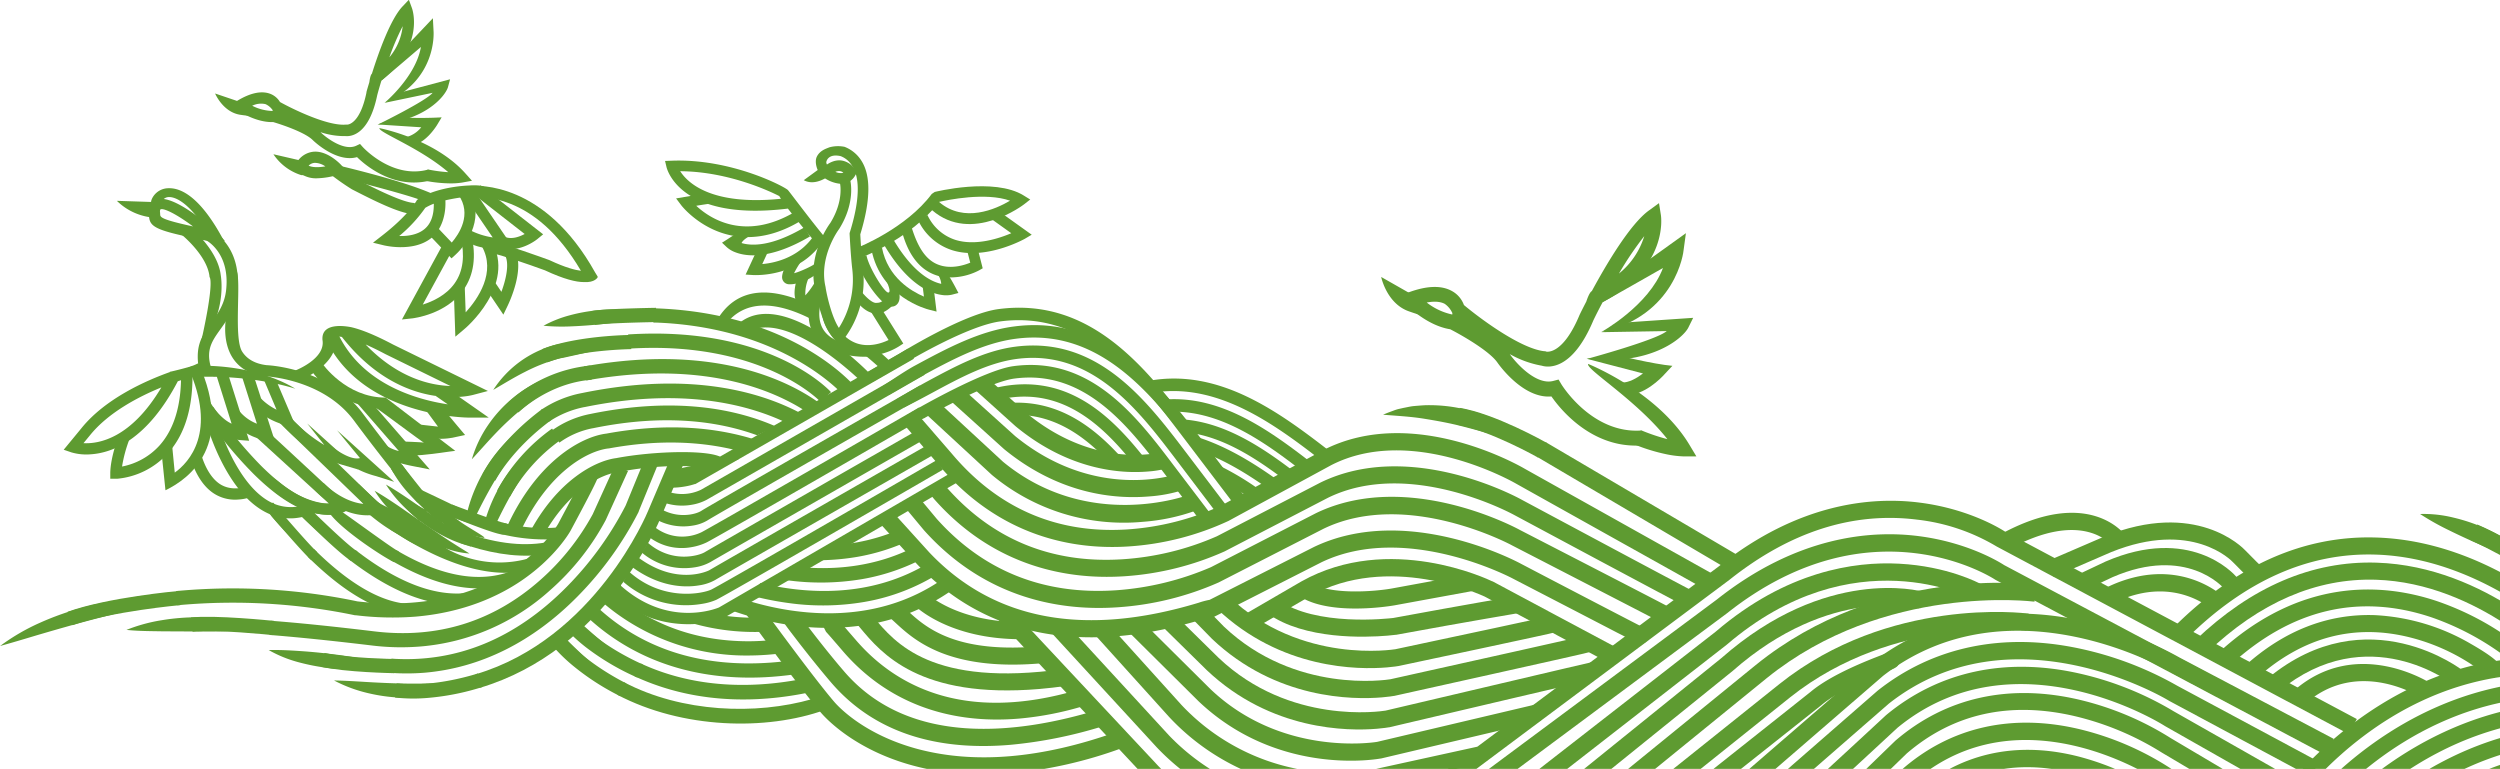 <svg width="995" height="306" fill="none" xmlns="http://www.w3.org/2000/svg"><path d="M334.598 73.162a13.444 13.444 0 01-7.289-2.954l-1.878-1.526L327.225 67c2.627-2.43 5.254-3.476 7.797-3.109a7.893 7.893 0 015.395 3.717l.622 1.06-.607 1.06a6.44 6.44 0 01-4.422 3.306 7.608 7.608 0 01-1.412.128zm-2.105-4.763a4.986 4.986 0 002.628.466c.181-.038.357-.1.522-.183a3.02 3.02 0 00-1.412-.58 3.362 3.362 0 00-1.738.297z" fill="#5E9B31"/><path d="M334.485 136.685l-1.568-1.145c-5.523-3.999-8.094-18.371-8.475-20.321-3.178-13.581 5.127-25.268 6.031-26.484 5.453-8.832 3.885-15.672 3.814-15.97l4.111-1.045c.098.368 2.161 8.847-4.365 19.333l-.113.17c-.085.098-8.193 11.008-5.325 23.091v.141c.777 4.721 2.825 12.38 5.283 16.04a35.741 35.741 0 005.325-23.388c-.664-5.738-1.031-13.638-1.06-13.977v-.367l.113-.354c4.76-15.347 3.221-22.61 1.088-26.03a8.972 8.972 0 00-4.774-4.24c-5.043-1.13-5.65 2.148-5.65 2.162-.255.495.466 1.992 1.228 2.826l.919 1.088-.636 1.272c-.24.467-5.862 4.834-10.523 2.219l5.537-4.042s-1.413-3.024-.353-5.3c1.285-2.6 3.941-3.264 5-3.73a13.034 13.034 0 016.046-.198 13.81 13.81 0 016.653 5.455c3.884 5.964 3.743 15.842-.396 29.366.085 1.64.452 8.48 1.017 13.327a38.551 38.551 0 01-7.741 28.603l-1.186 1.498z" fill="#5E9B31"/><path d="M342.847 102.486l-1.54-3.957c.198 0 19.366-7.66 29.536-21.34l1.172-.791s23.589-5.95 35.426 1.413l2.585 1.597-2.401 1.88c-.212.17-20.835 15.969-36.627 2.388-11.144 12.11-27.388 18.541-28.151 18.81zm30.906-22.103c9.972 8.564 22.6 2.826 28.25-.509-9.76-3.448-24.818-.31-28.25.48v.029z" fill="#5E9B31"/><path d="M383.103 100.479a23.534 23.534 0 01-4.025-.862 22.593 22.593 0 01-13.73-12.111l3.786-1.908a18.508 18.508 0 0011.173 9.892c8.093 2.488 17.43-.636 22.176-2.67l-8.475-6.063 2.486-3.449 14.125 10.105-2.938 1.738c-.565.269-12.642 6.911-24.578 5.328z" fill="#5E9B31"/><path d="M375.857 110.301a16.78 16.78 0 01-4.421-1.187c-5.862-2.459-10.029-8.084-12.388-16.747 0 0 2.303-7.066 3.758-1.936 2.514 8.112 5.65 12.818 10.24 14.754 5.057 2.134 10.552.424 13.109-.636l-1.173-4.565 4.125-1.045 2.006 7.843-1.413.805a24.738 24.738 0 01-13.843 2.714z" fill="#5E9B31"/><path d="M374.968 117.409c-4.888-.636-13.758-4.24-22.996-19.785l3.658-2.162c7.84 13.171 15.029 16.662 18.984 17.51a7.59 7.59 0 00-1.299-3.632v-.862l2.189-1.117c.509.254 1.413.721 4.704 6.868l1.243 2.374-2.585.679c-1.281.28-2.602.323-3.898.127z" fill="#5E9B31"/><path d="M372.75 124.009l-3.009-.763c-.791-.184-19.238-5.017-22.883-23.855l4.167-.806c2.303 11.885 11.753 17.368 16.696 19.46l-.607-4.918 4.238-.523 1.398 11.405z" fill="#5E9B31"/><path d="M354.542 122.002a3.618 3.618 0 01-.988-.283c-3.758-1.597-11.442-12.351-12.854-19.191l4.153-.862c1.031 4.974 7.161 14.782 8.672 14.768 1.512-.014-.805-4.763-.805-4.763l3.178-1.116c1.865 4.013 3.475 9.186.523 11.051a2.829 2.829 0 01-1.879.396z" fill="#5E9B31"/><path d="M349.048 124.828h-.381c-3.009-.197-5.891-2.19-8.476-5.935 0 0 2.727-2.685 2.825-2.615.099.071 3.857 4.777 6.004 4.24a3.43 3.43 0 002.429-.904l3.941 1.809s-3.122 3.476-6.342 3.405z" fill="#5E9B31"/><path d="M345.107 141.631a17.325 17.325 0 01-5.113-.805c-5.65-1.781-11.456-8.917-12.529-14.372-1.116-4.636 3.347-1.018 3.347-1.018 2.529 6.133 6.032 9.892 10.453 11.306 4.873 1.54 9.803-.17 12.388-1.414l-7.063-11.305 3.856-1.781 9.069 14.486-1.752 1.144a25.324 25.324 0 01-12.656 3.759zm-19.676-44.078c-1.653-1.95-7.967-9.425-12.12-14.895 0 0 2.218-1.017.692.311-43.067 5.441-48.52-15.545-48.731-16.463l-.58-2.445 2.571-.1c24.013-.932 45.314 10.515 46.345 11.702 1.031 1.187 9.76 12.945 15.057 19.191l-3.234 2.7zm-54.735-29.45c2.952 4.663 12.373 13.82 40.129 11.008a16.097 16.097 0 01-.678-1.074c-3.178-1.625-19.874-9.709-39.183-9.892l-.268-.043z" fill="#5E9B31"/><path d="M297.18 94.36c-16.3-.198-25.835-12.394-25.962-12.564l-2.133-2.826 10.085-1.724 5.001 3.561s-5.834.862-7.063 1.102c5.438 5.06 19.253 14.288 39.353 2.374l2.161 3.66c-7.981 4.806-15.185 6.487-21.442 6.417zm17.388 18.781h-.438a2.828 2.828 0 01-2.825-2.388c-.339-2.431 2.204-6.487 3.757-8.691l3.475 2.444a31.378 31.378 0 00-2.5 4.24c2.486-.608 8.094-3.236 8.701-4.098.608-.862 2.472 1.201 2.472 1.201-1.356 4.211-9.026 7.335-12.642 7.292z" fill="#5E9B31"/><path d="M320.204 122.412a3.432 3.432 0 01-1.347-.318 3.432 3.432 0 01-1.11-.827c-3.108-3.392-.537-10.458 0-11.843l3.941 1.569-1.964-.777 1.964.777a15.175 15.175 0 00-1.159 6.557 30.121 30.121 0 003.743-5.101l2.826 1.582c-1.074 2.827-3.306 7.745-6.23 8.324-.219.04-.441.059-.664.057z" fill="#5E9B31"/><path d="M343.963 141.985c-4.238 0-13.984-.905-19.055-7.391-3.489-4.48-4.026-10.599-1.568-18.202l4.04 1.3c-1.992 6.175-1.695 10.98.876 14.287 5.071 6.473 17.289 5.724 17.416 5.724l.283 4.239c-.128 0-.862.057-1.992.043zm-17.12-47.357l-2.119-2.12c-5.89 9.893-16.131 12.126-21.343 12.592l2.076-4.494-3.856-1.78-4.845 10.457 3.094.198c.791 0 18.702 1.018 28.18-14.245a2.09 2.09 0 01-1.187-.608z" fill="#5E9B31"/><path d="M292.703 100.422c4.604 1.781 14.125 2.827 29.663-6.317l-2.162-3.66c-13.193 7.83-21.187 7.448-25.058 6.289.523-1.286 2.825-2.558 2.825-2.558l.452-.75-1.412-2.02c-.579 0-1.639-.085-7.416 3.773l-2.232 1.413 1.95 1.838a10.794 10.794 0 003.39 1.992zM125.926 70.971a10.69 10.69 0 01-5.537-1.413 5.399 5.399 0 01-2.599-3.279l-.169-.904.522-.763a8.787 8.787 0 016.752-4.24c5.565-.381 10.509 4.862 11.06 5.47l2.387 2.628-3.418.989a32.32 32.32 0 01-8.998 1.512zm-3.093-5.045c.974.509 2.994.904 6.653.297a7.613 7.613 0 00-4.238-1.413 3.784 3.784 0 00-2.415 1.116z" fill="#5E9B31"/><path d="M169.531 80.44c-5.989-2.912-40.638-11.39-40.963-11.462 0 0 2.104-3.956 2.02-4.041-.085-.085 33.575 7.518 44.452 13.665a7.07 7.07 0 01-5.509 1.838z" fill="#5E9B31"/><path d="M159.106 98.373a31.51 31.51 0 01-6.186-.692l-4.464-1.088 3.63-2.827c10.199-7.9 13.589-13.694 13.631-13.75l.254-.453.452-.296c8.08-5.342 22.12-5.936 25.426-5.257 3.305.678-.975 3.942-.975 3.942a71.924 71.924 0 00-15.411 2.22s1.229-7.703 1.752-1.188c.523 6.515-1.61 12.493-5.424 15.644-3.814 3.152-8.8 3.787-12.685 3.745zm-.226-4.437c3.179.084 7.204-.396 10.043-2.742 2.543-2.091 3.8-5.497 3.73-10.118a20.995 20.995 0 00-3.391 1.639 56.235 56.235 0 01-10.382 11.22z" fill="#5E9B31"/><path d="M179.687 102.825l-8.871-9.3 3.207-3.066 5.777 6.077c2.825-3.293 8.235-11.207 2.571-19.149l3.602-2.572c7.641 10.698.282 22.06-4.69 26.568l-1.596 1.442z" fill="#5E9B31"/><path d="M197.866 99.01c-4.421 0-12.331-.849-13.758-5.739l2.896-1.695A29.517 29.517 0 00196.1 94.5c-3.912-5.724-10.65-15.545-11.088-16.35l3.828-2.22c.508.834 8.235 12.154 13.292 19.56l2.231 3.25-3.926.212c-.509.028-1.427.07-2.571.056z" fill="#5E9B31"/><path d="M203.135 99.15a10.989 10.989 0 01-3.786-.706l1.568-4.14c2.825 1.06 5.834-.072 7.896-1.174l-20.326-15.842 2.726-3.49 24.959 19.46-2.133 1.752c-.197.212-5.198 4.211-10.904 4.14z" fill="#5E9B31"/><path d="M232.303 112.265c-2.938 0-7.726-1.074-15.425-4.678-6.723-2.459-18.207-6.416-20.721-6.67l.466-4.41c3.898.41 20.043 6.289 21.866 6.954l.183.07c6.413 3.01 10.312 3.971 12.543 4.24-18.518-31.416-39.847-29.79-49.438-29.677-7.783 1.328 1.723-3.802 5.156-4.07 3.432-.269 29.79-1.71 49.932 34.425l1.003 1.625v.283s-1.031 2.219-5.565 1.908zm-72.321 14.881l16.089-29.55 3.898 2.12-11.724 21.509c3.87-1.202 9.309-3.661 12.713-8.48 3.404-4.819 4.139-11.023 2.359-18.569l4.237-1.018c2.091 8.847 1.06 16.295-3.065 22.159-6.879 9.78-19.775 11.306-20.368 11.391l-4.139.438z" fill="#5E9B31"/><path d="M181.227 134l-.608-18.188 4.322-2.473.396 10.981c4.817-5.3 12.303-15.984 6.385-26.385l3.856-2.19c10.113 17.778-10.665 35.217-10.877 35.33L181.227 134z" fill="#5E9B31"/><path d="M200.338 125.224l-6.795-10.062 3.673-2.487 2.345 3.476c1.638-4.437 3.291-10.853 1.525-14.372l3.955-1.978c3.772 7.504-2.316 20.505-3.037 21.961l-1.666 3.462zm-80.401-55.511a20.765 20.765 0 01-11.116-8.323l12.246 2.826 1.483 5.116c12.642.226-2.147.381-2.613.381zm45.088 15.546c-5.65 0-16.809-5.738-24.931-9.893a97.845 97.845 0 01-10.283-7.363s4.463-.58 12.303 3.42c6.836 3.477 18.292 9.313 22.967 9.37l-.056 4.466zm-.622-12.62c-11.017-.127-19.422-7.278-22.303-10.105-8.151 2.332-17.177-6.345-17.572-6.727-2.938-3.024-12.091-6.133-15.806-7.221-7.063.24-14.04-4.593-14.323-4.805l-2.825-1.964 2.98-1.78c5-2.997 9.252-3.93 12.642-2.827a7.74 7.74 0 014.238 3.391c5.367 2.982 18.956 9.554 26.075 9.002h.593c.254 0 5.113 0 7.741-12.718v-.127c0-.255.48-1.767 1.158-4.056 0 0 .325-2.827 1.017-3.364 2.67-8.48 7.402-21.791 12.261-26.85L162.736-.1l1.229 3.364c.226.635 5.1 14.88-12.133 28.744-.721 2.332-1.3 4.367-1.695 5.865-3.32 16.125-10.679 16.45-12.572 16.294a30.138 30.138 0 01-10.014-1.569c.044.03.082.069.113.114 2.274 2.204 9.336 7.532 14.125 5.285l1.497-.707 1.102 1.244c.113.113 11.696 12.832 26.018 8.96l1.159 4.24a25.942 25.942 0 01-7.162.904zm-64.029-30.554a18.735 18.735 0 008.15 2.078s0-.48-.127-.48a6.744 6.744 0 00-2.726-2.234 8.005 8.005 0 00-5.297.636zm59.891-31.655a99.868 99.868 0 00-5.297 12.38 23.015 23.015 0 005.297-12.38z" fill="#5E9B31"/><path d="M153.004 40.969s12.501-10.387 14.521-22.272c0 0-15.891 13.595-15.891 13.51 0-.085 3.701-7.066 3.701-7.066l16.95-17.891.268 5.144c.015.24 1.512 19.573-19.549 28.575zm10.792 16.859a2.658 2.658 0 01-1.907-3.307 11.398 11.398 0 005.763-3.858l-17.374-1.13s8.588-2.827 8.659-2.827c5.608.312 11.229.312 16.837 0l-1.935 3.222c-.523.792-4.732 7.377-10.043 7.9z" fill="#5E9B31"/><path d="M178.726 72.978a54.373 54.373 0 01-14.125-2.162l5.777-3.364a58.02 58.02 0 008.037 1.074c-11.427-9.807-27.756-15.8-27.417-17.538.904.184 22.106 4.438 34.226 18.019l2.627 2.94-3.884.706a28.83 28.83 0 01-5.241.325zm-83.07-27.289c-6.964-1.046-10.043-8.48-10.043-8.48l9.591 3.251v.933a1.71 1.71 0 001.54-.297l2.542 3.632c-1.045.707 3.334 1.978-3.63.96zm54.848 3.83s19.323-9.455 21.668-12.578l-18.913 3.957 5.65-3.97 20.227-5.371-.862 3.194c-1.158 3.632-9.153 13.355-27.77 14.768zm493.704 127.146c-14.422-2.954-23.66-14.457-26.739-18.881-11.3.99-20.933-12.719-21.357-13.284-3.094-4.706-14.323-11.093-18.928-13.454-9.407-1.483-17.247-9.581-17.586-9.892l-3.136-3.264 4.238-1.555c7.317-2.685 13.122-2.826 17.289-.438a10.389 10.389 0 014.662 5.511c6.285 5.258 22.459 17.326 31.951 18.372h.395l.382.156c.339.07 6.709 1.286 13.348-14.74l.085-.156c.141-.311 1.073-2.204 2.542-5.031 0 0 1.13-3.632 2.19-4.154 5.65-10.444 15.198-26.724 22.854-32.18l3.885-2.825.748 4.72c.142.904 2.952 20.83-23.151 34.665a181.402 181.402 0 00-3.715 7.264c-8.475 20.209-18.151 18.782-20.552 18.047a40.17 40.17 0 01-12.713-4.607l.127.184c2.43 3.462 10.34 12.252 17.134 10.5l2.147-.566 1.13 1.908c.127.198 12.12 19.785 31.881 18.372l.438 5.907a34.457 34.457 0 01-9.549-.579zm-76.375-56.26a25.042 25.042 0 0010.17 4.777s.071-.636 0-.65a8.956 8.956 0 00-3.008-3.604c-1.314-.693-3.503-1.215-7.162-.523zm86.588-26.427a130.178 130.178 0 00-10.086 14.909 30.874 30.874 0 0010.086-14.909z" fill="#5E9B31"/><path d="M637.188 132.219s19.027-10.471 24.677-25.564c0 0-24.282 13.835-24.267 13.722.014-.113 6.638-8.366 6.638-8.366l26.754-19.206-.933 6.826c.029.34-2.952 26.102-32.869 32.588zm9.916 24.844c-3.221-1.413-1.667-4.804-1.667-4.804 2.825.07 5.989-1.724 8.475-3.618l-22.459-5.865s11.978-1.413 12.063-1.413c.085 0 14.422 3.561 22.092 4.239l-3.39 3.632c-.819.919-8.023 8.494-15.114 7.829z" fill="#5E9B31"/><path d="M662.882 180.721a72.69 72.69 0 01-18.01-6.43l8.475-2.968a79.741 79.741 0 0010.283 3.462c-12.529-15.771-32.488-27.755-31.556-29.946 1.131.467 27.884 11.405 40.37 32.278l2.712 4.522h-5.283a39.112 39.112 0 01-6.991-.918zm-102.14-56.811c-8.87-3.109-11.032-13.68-11.032-13.68l11.767 6.699-.255 1.229a2.288 2.288 0 002.105 0l2.43 5.413c-1.611.678 3.856 3.462-5.015.339zm71.008 18.894s27.741-7.532 31.598-11.037l-25.807.438 8.475-3.801 27.869-1.908-1.977 3.985c-2.374 4.438-15.355 15.164-40.158 12.323zM90.048 114.936c1.257-13.228-6.385-18.372-7.91-19.248l-3.842-.58c.212-.211.41-.437.593-.65 1.413-1.116 2.91-2.077 4.393-3.123h.24l.311.142c.494.254 12.345 6.175 10.65 23.841-.692 7.278-3.898 11.757-6.737 15.7-3.856 5.385-6.653 9.285-2.402 18.909a10.635 10.635 0 00-5.847-1.258c-2.26-10.712.621-14.669 4.618-20.251 2.6-3.689 5.425-7.476 5.933-13.482z" fill="#5E9B31"/><path d="M82.632 134.042s-3.277 6.883-3.573 6.275c6.737-28.815 4.35-29.974 4.322-30.073v-.226c-.932-8.296-10.778-16.35-10.876-16.436l2.825-3.476c.466.367 11.3 9.214 12.515 19.304.197 1.286 1.991 12.013-5.213 24.632zm7.995-10.627l-1.059-.381s1.144-3.194 1.285-2.954c.142.24 1.244-16.379 3.263-12.408 2.02 3.971-1.228 26.851 2.275 32.278 1.949 3.038 5.226 4.847 9.718 5.384 1.836.085 24.097 1.484 37.502 18.202.254.325.523.664.777 1.018 12.19 16.209 22.84 29.677 25.425 32.743.368.283 2.246 1.894 3.899 3.322a18.325 18.325 0 00-3.503 2.6 19.182 19.182 0 01-1.582-1.244c-3.192-2.826-17.261-20.421-27.855-34.736a22.353 22.353 0 00-.706-.905c-12.416-15.545-34.056-16.534-34.282-16.548h-.156c-6.328-.707-10.89-3.491-13.56-8.239-4.18-7.547-1.836-17.241-1.44-18.132zm59.524 82.673c.127.099.749.636 1.723 1.413a17.637 17.637 0 015.128-1.682c-2.119-1.597-3.532-2.826-3.842-3.067l-1.3-1.328a2.567 2.567 0 01-1.596-.113 8.676 8.676 0 01-2.74-1.625 2.48 2.48 0 01-.311-.353c-.325-.142-.65-.297-.989-.41-.339-.113-.141 0 0 0h-1.045c-.65 0-1.3.07-1.935 0l6.78 7.066.127.099z" fill="#5E9B31"/><path d="M76.488 145.631c-.31.254-8.009 2.219-8.715 2.303a.687.687 0 01-.17 0 .767.767 0 010 .156c-9.464 3.377-25.665 10.514-35.186 22.328l-7.062 8.579 3.05 1.045a21.18 21.18 0 007.798.763c8.475-.579 22.346-5.652 34.564-29.055 2.698-.933 4.59-1.413 5.198-1.639 24.606-1.258 41.571 4.607 41.571 4.607-.706-.424-15.383-10.105-41.048-9.087zm-43.266 30.751l2.585-3.137c7.346-9.115 19.408-15.376 28.42-19.064-12.133 20.42-25.001 22.526-31.005 22.201z" fill="#5E9B31"/><path d="M75.98 147.129c-.664.311-1.413.508-2.034.777l-.466.198-.156.07-.579.142c-.228.05-.464.05-.692 0 .212 12.719-2.67 22.413-8.616 29.041a27.09 27.09 0 01-14.86 8.324 54.688 54.688 0 012.98-10.981l-4.153-1.653c-.127.339-3.376 8.479-3.517 15.149v2.346h2.769a30.98 30.98 0 0020.114-10.076c7.063-7.744 10.283-19.036 9.803-33.578-.19.097-.39.177-.593.241z" fill="#5E9B31"/><path d="M65.852 195.121l-1.737-16.803 4.449-.424.989 10.218c5.65-4.084 16.95-16.054 5.395-41.746l.89-.396c.18-.053.35-.129.509-.226l2.67-1.201c14.421 32.221-3.334 45.872-13.151 50.578h-.014z" fill="#5E9B31"/><path d="M98.297 193.609s-6.187 2.374-11.187-1.244c-5.269-3.815-7.204-12.153-7.218-12.238l-1.003.226c-.48 1.413-1.03 3.137-2.627 3.293 1.116 3.293 3.588 8.988 8.235 12.337a15.53 15.53 0 0010.41 2.827 17.69 17.69 0 005.029-1.032l-1.639-4.169z" fill="#5E9B31"/><path d="M117.041 206.257a21.18 21.18 0 01-10.848-2.162c-16.399-7.985-23.871-34.878-24.182-36.023l4.308-1.173c.07.269 7.246 26.102 21.824 33.182a17.514 17.514 0 0015.227 0l1.737 4.113a25.022 25.022 0 01-8.066 2.063zm-35.454-46.508l1.37-.919-1.37.919z" fill="#5E9B31"/><path d="M90.119 146.747l-4.238 1.837 6.3 20.054c-5.65-2.671-9.125-9.596-9.224-9.794l-1.412.919c.212 1.342.099 2.657.184 4.056a3.08 3.08 0 01-.353 1.681c2.726 3.858 7.641 9.172 14.322 9.667l3.461.254-9.04-28.674z" fill="#5E9B31"/><path d="M100.953 149.446l-4.732.17 6.031 19.022a17.056 17.056 0 01-8.475-7.137l-1.003.707c.095.939.095 1.886 0 2.826.175.238.304.506.382.791.17.603.298 1.217.381 1.837.025.406-.023.813-.141 1.202a23.25 23.25 0 0012.261 6.331l3.856.706-8.56-26.455z" fill="#5E9B31"/><path d="M118.016 170.376l-4.449-1.187a28.722 28.722 0 01-13.024-7.504l3.306-2.996-1.597 1.47 1.653-1.513a23.01 23.01 0 006.159 4.41s-5.1-12.027-5.1-12.112c0-.084 4.874.269 4.874.269l8.178 19.163z" fill="#5E9B31"/><path d="M142.58 186.868l-6.766-1.993c-13.363-3.914-23.222-15.545-23.632-15.997l3.405-2.826a57.474 57.474 0 0013.503 11.065l-6.822-8.578 20.312 18.329z" fill="#5E9B31"/><path d="M156.889 191.772l-7.204-2.275a36.43 36.43 0 01-20.623-14.133s9.252 8.31 14.21 6.953l-9.125-11.065 22.742 20.52zm-.424-54.635c-7.67-4.056-13.023-6.091-16.837-6.953-.283 0-11.583-2.572-11.3 4.819v.198c1.412 7.49-10.453 12.126-10.947 12.323l1.582 3.943c5.65-2.162 15.947-8.479 14.563-17.283a4.936 4.936 0 012.556-.071c19.211 24.477 40.766 24.632 48.845 23.657a26.854 26.854 0 003.235-.565l6.031-1.597-37.728-18.471zm-10.862 0c2.175.961 4.746 2.191 7.726 3.774l25.934 12.718c-7.995-.254-20.891-3.179-33.66-16.435v-.057z" fill="#5E9B31"/><path d="M177.116 154.025l-3.658 3.59 4.746 3.307c-12.713-1.922-35.087-8.31-44.255-29.395l-1.059.919c-.424.367-.833.749-1.243 1.144a2.1 2.1 0 01-.579.763c-.297.255-.608.509-.89.778l-.311.296c14.945 30.639 56.346 30.78 56.783 30.78h7.868l-17.402-12.182z" fill="#5E9B31"/><path d="M152.072 162.745c-19.888-1.527-28.392-15.546-28.745-16.167l4.902-1.951c.07.128 9.52 13.666 25.241 13.609 1.272 1.71-1.398 4.509-1.398 4.509z" fill="#5E9B31"/><path d="M145.786 157.841l-3.361 2.939 16.328 18.739a16.204 16.204 0 01-4.915-2.077l-1.653 1.696c.636 1.144 1.229 2.317 1.865 3.462a62.734 62.734 0 0010.608 2.982l6.398 1.258-25.27-28.999z" fill="#5E9B31"/><path d="M175.167 180.254c-2.642.354-11.908 1.654-13.49.608l-2.825-5.187s9.888.297 9.888.523c0 .227-19.606-14.443-19.776-14.372-.169.071 4.521-3.589 4.521-3.589l27.713 21.198s-4.605.579-6.031.819z" fill="#5E9B31"/><path d="M179.545 174.291a23.262 23.262 0 01-12.896-1.414l.608-3.872 7.062.792-5.283-7.194s7.331-.551 7.063-.48c-.268.07 9.012 11.009 9.012 11.009l-5.114 1.102-.452.057zm-47.206 30.595c-4.661.311-12.797-.932-23.575-9.581 0 0-5.565-9.893 2.514-3.236 8.08 6.656 15.807 8.352 19.677 8.38l-34.734-31.727s10.566 3.279 10.65 3.265c.085-.014 32.856 30.426 32.856 30.426l-2.91 1.413a12.443 12.443 0 01-4.478 1.06zM84.483 90.417a10.4 10.4 0 00.833-.707 145.836 145.836 0 013.08 5.653l-3.73 1.894a123.202 123.202 0 00-2.74-5.102 45.437 45.437 0 002.557-1.738z" fill="#5E9B31"/><path d="M137.862 200.689a3.282 3.282 0 01-2.274-1.413c-4.082 1.795-8.744 1.484-14.125-.905-5.382-2.388-11.187-6.684-17.445-12.888a161.93 161.93 0 01-19.182-23.544l-3.771 2.36a162.505 162.505 0 0019.775 24.251c6.667 6.614 12.995 11.305 18.815 13.835a24.634 24.634 0 0011.978 2.388 18.199 18.199 0 008.39-2.826l-.876-1.413c-.407.162-.85.215-1.285.155z" fill="#5E9B31"/><path d="M147.919 205.028c-12.246.989-21.936-9.257-22.374-9.723l3.277-3.039c.071.085 7.062 7.434 15.848 8.282-11.837-11.433-33.377-32.264-34.253-33.055a2.216 2.216 0 002.458.311l-.989-1.993-.961-2.021a2.245 2.245 0 012.585.481l.339.325 1.229 1.173c1.045.989 2.528 2.431 4.322 4.155l13.066 12.62 18.984 18.371 3.052 2.954-4.238.834a18.52 18.52 0 01-2.345.325zm19.126 2.317a59.025 59.025 0 01-9.634-10.316 86.62 86.62 0 0110.721 5.243c.749.252 1.476.564 2.175.933a17.792 17.792 0 00-3.262 4.14z" fill="#5E9B31"/><path d="M161.366 213.86c-6.314-2.317-12.924-7.829-15.537-10.104 0 0 1.342-7.066 3.771-4.522 1.61 1.71 11.173 5.652 17.445 8.012a17.919 17.919 0 00-1.568 3.859 18.525 18.525 0 00-4.111 2.755zM89.54 95.985a18.367 18.367 0 00-4.647-4.155l-.283-.155h-.565l.593-.693c-4.93-4.24-16.95-13.92-22.6-11.461a4.888 4.888 0 00-2.754 4.819v.353a5.44 5.44 0 010 .919c.212 4.79 2.147 6.12 23.66 10.274.197.127.508.353.875.636 2.006-.368 3.899-.41 5.72-.537zM76.827 90.12c-12.98-2.826-13.023-3.717-13.08-4.805a10.962 10.962 0 00-.084-1.13 1.71 1.71 0 01.183-.834c1.215-.72 6.653 2.007 12.981 6.77z" fill="#5E9B31"/><path d="M62.42 86.672a23.527 23.527 0 01-15.906-6.741l15.905.523v6.218z" fill="#5E9B31"/><path d="M84.836 96.338c-9.139-16.775-15.735-17.962-17.572-17.905a3.106 3.106 0 00-2.825 1.752c-.268.594-.197 1.13 0 1.3l-2.825 2.587a4.155 4.155 0 01-1.073-5.102 7.305 7.305 0 016.582-4.056c4.887-.141 12.713 3.363 22.021 20.986l-.452.184c-1.285.084-2.585.113-3.856.254zm73.917 88.241a3.867 3.867 0 01-.409-.226 13.412 13.412 0 01-2.204 2.826c4.238 6.02 9.987 12.903 10.086 12.903.098 0 .536-3.307 1.13-4.834-1.258-1.695-3.8-5.243-7.176-10.076l-1.427-.593zm-14.619 14.047c.522.862.974 1.766 1.582 2.586.197.325.367.65.536.989l1.13-.141 4.238-.608-2.896-3.137-5.96-5.653s-.212 2.459-1.243 2.982a10.172 10.172 0 012.613 2.982zm9.478-5.766c3.404 1.95 6.554 4.056 9.689 6.176l9.238 6.402c3.08 2.119 6.131 4.239 9.238 6.302 3.108 2.064 6.272 4.028 9.605 6.105a35.097 35.097 0 01-11.3-2.826 59.763 59.763 0 01-10.17-5.653 68.953 68.953 0 01-8.899-7.433 49.219 49.219 0 01-7.401-9.073z" fill="#5E9B31"/><path d="M149.092 195.333c3.404 1.95 6.554 4.056 9.689 6.162l9.252 6.416c3.066 2.105 6.117 4.239 9.224 6.303 3.108 2.063 6.272 4.013 9.605 6.09a34.394 34.394 0 01-11.3-2.826 58.794 58.794 0 01-10.17-5.653 68.834 68.834 0 01-8.899-7.419 49.219 49.219 0 01-7.401-9.073zm15.537 16.775c-2.825-2.403-5.65-4.862-8.475-7.306l-8.475-7.406c-1.299-1.102-2.585-2.204-3.913-3.292-.61.521-1.267.985-1.963 1.385l.523.763a10.17 10.17 0 011.85 2.416l.339.594.579.735a68.071 68.071 0 008.009 8.38 58.865 58.865 0 009.464 6.826 34.628 34.628 0 0010.961 4.098c-3.122-2.487-6.031-4.791-8.899-7.193zm18.504-4.494c-2.994-2.233-5.918-4.522-8.87-6.798l-8.885-6.896c-3.023-2.261-6.046-4.551-9.337-6.67a48.93 48.93 0 006.837 9.397 68.97 68.97 0 008.475 7.886 58.811 58.811 0 009.887 6.246c3.532 1.668 10.806 3.505 11.512 3.265.707-.24-6.61-4.211-9.619-6.43z" fill="#5E9B31"/><path d="M160.053 185.215l-1.413-.636a3.867 3.867 0 01-.409-.226 8.9 8.9 0 01-2.628 2.289s11.738 16.789 20.326 21.537l2.275-4.112c-8.024-4.438-15.213-14.231-18.151-18.852zm832.821 77.91c-45.37 7.32-76.827 40.601-89.497 58.859a3.967 3.967 0 015.551.34c.438.424.904.876 1.413 1.413 12.232-16.775 40.793-47.187 83.579-54.098l75.17-10.839-.93-6.472-75.286 10.797z" fill="#5E9B31"/><path d="M1000.84 272.282c-44.606 6.939-75.428 37.28-88.126 54.31a18.705 18.705 0 013.658 5.977c10.072-14.132 39.664-46.989 85.368-54.111l74.09-10.331-.85-6.204-74.14 10.359z" fill="#5E9B31"/><path d="M1007.07 280.874c-50.497 7.815-83.579 45.011-93.226 60.175.042.592.042 1.187 0 1.78a4.233 4.233 0 01-2.641 3.307 3.046 3.046 0 00-.128.396 3.338 3.338 0 001.286 3.688l3.842-5.172a2.826 2.826 0 011.243 2.939c1.328-4.239 33.604-52.062 90.504-60.866l75.18-10.43-.86-6.246-75.2 10.429z" fill="#5E9B31"/><path d="M918.392 359.18a3.364 3.364 0 01-1.327-3.717c1.836-7.603 36.541-56.853 95.165-65.572l74.97-9.893.92 6.317-74.86 9.893c-56.687 8.479-88.483 56.528-89.768 60.767a2.946 2.946 0 00-1.272-2.982l-3.828 5.187z" fill="#5E9B31"/><path d="M924.339 367.631a3.392 3.392 0 01-1.299-3.688c1.808-7.519 36.033-56.232 93.76-64.909l73.85-9.892.89 6.246-73.79 9.892c-55.824 8.395-87.168 56.006-88.439 60.161a2.923 2.923 0 00-1.243-2.954l-3.729 5.144z" fill="#5E9B31"/><path d="M929.212 375.375a3.35 3.35 0 01-1.285-3.646c1.779-7.419 35.623-55.482 92.773-64.004l73.14-9.723.89 6.176-73.03 9.709c-55.24 8.239-86.245 55.228-87.488 59.354a2.823 2.823 0 00-1.243-2.911l-3.757 5.045zM365.744 162.292s25.863-14.852 37.375-16.534c30.906-4.339 49.325 20.081 64.086 39.57l15.934 20.957a86.657 86.657 0 00-3.843 3.053l-15.989-21.043c-13.998-18.371-31.429-41.364-59.538-37.633-10.777 1.413-35.934 15.771-35.934 15.771s-3.15 1.102-6.088 2.332l-2.557-2.403 6.554-4.07z" fill="#5E9B31"/><path d="M368.838 151.919c11.187-6.034 22.755-12.28 35.115-13.92 32.827-4.352 52.334 21.34 68.013 41.973l16.95 22.314a75.24 75.24 0 00-4.082 2.728l-16.739-22.075c-14.916-19.629-33.476-44.049-63.464-40.078-11.484 1.526-22.601 7.546-33.435 13.383-3.729 2.007-7.585 4.084-11.3 5.893L356.647 159s8.334-5.003 12.191-7.081z" fill="#5E9B31"/><path d="M363.978 145.602c12.586-6.797 25.609-13.821 39.551-15.658 36.838-4.89 58.789 24.025 76.431 47.215l16.004 21.156a80.34 80.34 0 00-4.35 2.374l-15.538-20.534c-16.866-22.201-37.856-49.829-71.869-45.321-13.01 1.71-25.623 8.479-37.827 15.121-4.393 2.374-12.713 7.306-12.713 7.306l-2.825-3.236s8.786-6.077 13.136-8.423z" fill="#5E9B31"/><path d="M514.849 189.836a73.544 73.544 0 00-2.556 1.922c-11.809-8.96-25.27-18.019-40.144-19.7a258.062 258.062 0 01-3.164-5.229c17.967.593 33.731 11.418 47.319 21.82-.48.409-.974.791-1.455 1.187z" fill="#5E9B31"/><path d="M518.805 186.628c-.283.212-.537.452-.82.664-14.563-11.235-31.64-23.459-50.85-23.445a89.728 89.728 0 00-3.207-4.861c22.473-1.569 41.839 12.718 58.125 25.268a99.404 99.404 0 00-3.248 2.374z" fill="#5E9B31"/><path d="M524.836 182.445c-17.897-13.807-39.169-29.084-63.239-26.526a33.584 33.584 0 00-4.407-4.339c28.251-5.2 52.264 12.719 72.251 28.165a146.005 146.005 0 00-4.605 2.7zm-27.954 15.375a113.454 113.454 0 00-11.766-7.066 25.773 25.773 0 00-3.927-7.348 113.083 113.083 0 0120.891 12.083 63.298 63.298 0 00-5.198 2.331zm9.012-3.914l-1.286.494c-8.475-5.977-17.515-11.489-27.176-14.881l-.636-.791a68.461 68.461 0 01-4.125-5.851c13.871 3.477 26.542 11.433 37.997 19.785l-4.774 1.244zm-104.301-35.613a44.385 44.385 0 00-4.788.975 12.487 12.487 0 00-1.737-.565c-.77-.317-1.57-.554-2.388-.707a26.641 26.641 0 00-1.695-2.063A53.791 53.791 0 01401 153.446c26.047-3.675 42.856 13.736 56.162 30.991a24.47 24.47 0 00-7.218-1.286c-11.978-14.655-26.951-27.882-48.351-24.858z" fill="#5E9B31"/><path d="M400.421 161.572a11.348 11.348 0 00-1.229-.99c21.188-2.43 36.302 9.144 48.365 22.937-.769.118-1.522.321-2.246.607h-.226l-.339.142c-.946.381-1.624.692-2.175.975-10.241-11.306-22.671-20.506-39.042-20.11a11.991 11.991 0 00-3.108-3.561z" fill="#5E9B31"/><path d="M357.919 140.798s25.425-15.913 39.48-17.779c37.163-4.917 59.326 24.237 77.109 47.654l21.188 27.797a102.236 102.236 0 00-4.379 2.417l-20.679-27.218c-17.021-22.4-38.209-50.296-72.533-45.746-13.122 1.739-36.98 16.054-36.98 16.054l-13.588 7.858-2.331-3.646 12.713-7.391z" fill="#5E9B31"/><path d="M291.431 131.4a3.952 3.952 0 011.653-.212c.404-.022.81-.022 1.215 0a6.53 6.53 0 012.132.494c.359.149.708.319 1.046.509 14.817-8.592 40.426 14.909 46.232 20.548a68.612 68.612 0 013.107-3.264v-.113c-1.54-1.682-38.209-39.132-55.385-17.962z" fill="#5E9B31"/><path d="M322.606 125.252a6.688 6.688 0 01.904-3.448c-14.818-7.264-30.666-9.271-39.17 7.476.396 2.233 3.517 1.173 3.517 1.173 8.235-12.337 21.993-10.062 35.017-3.462a7.93 7.93 0 01-.268-1.739zm24.422 12.196a7.357 7.357 0 01-4.958 1.993h-.226c3.673 2.826 6.851 5.653 9.295 7.9a23.182 23.182 0 014.025-2.685c-1.907-1.838-4.717-4.381-8.136-7.208zm32.601 93.978a8.543 8.543 0 01-3.376-1.696c-28.872 20.817-62.673 14.429-79.92 8.946l-4.478 4.536a121.421 121.421 0 0023.25 5.653 98.659 98.659 0 0030.652-.353 81.269 81.269 0 0035.313-15.206l-1.441-1.88z" fill="#5E9B31"/><path d="M370.631 223.428c-23.886 15.093-50.427 12.874-67.942 8.634a311.532 311.532 0 01-4.52 4.763 119.609 119.609 0 0015.142 3.109 98.294 98.294 0 0030.652-.353 81.5 81.5 0 0030.369-11.787 45.721 45.721 0 01-3.701-4.366z" fill="#5E9B31"/><path d="M365.362 216.969c-16.809 9.045-34.564 10.161-49.325 8.479-2.316 1.597-4.605 3.237-6.921 4.848l3.404.537a99.209 99.209 0 0030.666-.354 82.624 82.624 0 0025.806-9.072c-1.186-1.484-2.387-2.996-3.63-4.438z" fill="#5E9B31"/><path d="M358.512 210.539a79.315 79.315 0 01-27.77 6.529 7.397 7.397 0 01-.947.396c-2.147 1.159-4.322 2.289-6.469 3.476a57.615 57.615 0 00-3.235 1.908 95.706 95.706 0 0021.188-1.229 82.93 82.93 0 0021.88-7.066 34.161 34.161 0 00-4.647-4.014zm-99.131-1.795a17.72 17.72 0 0019.846 3.067c2.825-1.413 57.913-33.111 86.63-49.688l2.274 3.929c-3.39 1.964-83.183 48.048-86.926 49.843a22.58 22.58 0 01-5.947 1.866c-2.913.54-5.905.473-8.791-.198a21.51 21.51 0 01-7.976-3.703 18.5 18.5 0 00.89-5.116z" fill="#5E9B31"/><path d="M366.083 153.446c-3.433 1.95-83.918 47.865-86.913 49.843-2.274 1.513-10.184 3.519-17.529-1.596a56.872 56.872 0 01-2.203 3.999 22.379 22.379 0 0016.385 3.476 15.994 15.994 0 005.819-2.091c2.303-1.512 57.688-33.168 86.658-49.688l-2.217-3.943z" fill="#5E9B31"/><path d="M365.772 145.15l-86.771 49.773a17.532 17.532 0 01-14.351.311 91.932 91.932 0 01-1.865 4.24 22.167 22.167 0 0012.586 1.413 19.548 19.548 0 005.876-1.964l86.785-49.773-2.26-4z" fill="#5E9B31"/><path d="M361.478 138.72l-86.573 49.702a28.23 28.23 0 01-8.221 1.131 6.855 6.855 0 01-1.512 4.494c2.485.152 4.979.01 7.43-.424a26.426 26.426 0 003.969-.975h.198l86.969-49.872-2.26-4.056zm-114.301 94.459c18.716 16.577 37.531 9.186 38.971 8.592l92.21-53.49 2.274 3.929-92.52 53.702a31.935 31.935 0 01-6.936 1.936c-8.164 1.413-25.185 1.286-37.982-12.281 4.548-10.09 3.842-4.664 3.983-2.388z" fill="#5E9B31"/><path d="M249.875 227.992l.311-.636c13.546 12.267 29.507 8.903 32.911 7.292 3.179-1.498 60.188-34.425 89.879-51.624l2.274 3.929c-3.517 2.035-86.079 49.843-90.217 51.794a22.893 22.893 0 01-5.495 1.568 38.015 38.015 0 01-31.471-8.762 69.61 69.61 0 001.808-3.561z" fill="#5E9B31"/><path d="M251.202 225.321c.198-.268.608-.834.834-1.102.706-.791 1.412-1.569 1.977-2.36 15.538 11.546 28.095 5.2 28.251 5.116 2.443-1.498 83.338-47.823 86.827-49.802l2.26 3.943c-.847.481-84.327 48.261-86.728 49.731a18.587 18.587 0 01-6.244 2.105c-6.441 1.131-16.484.453-27.177-7.56-.014-.014-.014-.043 0-.071z" fill="#5E9B31"/><path d="M257.714 215.909c9.648 8.48 20.439 5.243 22.713 3.901 3.221-1.922 83.339-47.837 86.814-49.787l2.246 3.928c-.834.481-83.551 47.851-86.743 49.745a18.349 18.349 0 01-6.017 2.063 26.15 26.15 0 01-21.287-5.836 24.846 24.846 0 002.274-4.014zm34.692-33.139a178.227 178.227 0 00-25.002 4.465 57.844 57.844 0 01-1.624 5.102 128.983 128.983 0 0117.049-3.745 8.069 8.069 0 012.316-1.653c3.089-1.461 6.168-2.935 9.238-4.424l-1.977.255zM250.2 136.007c-4.803 1.484-9.535 2.6-14.253 3.731l-7.062 1.625-3.574.791c-.636.156-1.215.255-1.78.354-.565.098-1.073.226-1.624.381a68.526 68.526 0 00-12.882 5.088c-4.238 2.119-8.32 4.635-12.713 7.207a42.308 42.308 0 0124.126-17.778c1.271-.339 2.67-.537 3.785-.749a77.61 77.61 0 013.631-.579 91.476 91.476 0 017.387-.735 64.973 64.973 0 0114.959.664z" fill="#5E9B31"/><path d="M326.617 159.961c-.226-.241-23.307-24.491-76.276-21.199l-.353-5.652c55.823-3.547 79.765 21.862 80.754 22.95l-4.125 3.901zm-93.791-11.32c-2.275 1.088-4.69 1.879-6.865 2.826a53.754 53.754 0 00-6.328 3.109 83.028 83.028 0 00-11.555 7.9 114.184 114.184 0 00-10.396 9.553c-3.319 3.434-6.455 7.066-9.888 10.769a47.474 47.474 0 016.427-13.567 51.826 51.826 0 0110.298-11.164 45.008 45.008 0 0113.291-7.532 31.601 31.601 0 017.487-1.767 60.821 60.821 0 017.529-.127z" fill="#5E9B31"/><path d="M328.256 162.01c-10.99-8.621-40.794-25.834-95.119-16.294l-.763.127 1.003 5.582.72-.127c48.407-8.48 76.629 5.412 88.396 13.609a56.429 56.429 0 005.763-2.897zm-139.218 44.092c.65-1.414 1.313-2.685 1.977-4.014 2.274-4.48 4.662-8.818 7.247-13.015a125.837 125.837 0 018.475-12.14 149.262 149.262 0 0110.113-11.305 40.97 40.97 0 00-13.334 8.295 56.442 56.442 0 00-10.071 12.21 64.517 64.517 0 00-6.554 14.316 63.9 63.9 0 00-1.342 5.087c1.174.115 2.339.304 3.489.566z" fill="#5E9B31"/><path d="M320.727 165.585c-15.538-8.804-44.198-18.371-88.989-9.172a43.593 43.593 0 00-16.484 6.784l3.051 4.776a38.458 38.458 0 0114.337-5.963h.085c38.279-7.829 64.34-1.258 79.92 6.091 2.769-.877 5.424-1.71 8.08-2.516zm-123.525 43.329c2.006-4.24 4.082-8.295 6.342-12.281a121.2 121.2 0 017.783-12.083 132.31 132.31 0 019.436-11.305 38.752 38.752 0 00-12.713 8.479 54.767 54.767 0 00-9.379 12.224 64.17 64.17 0 00-5.65 13.412c1.37.395 2.782.96 4.181 1.554z" fill="#5E9B31"/><path d="M309.215 169.924c-15.792-7.066-40.088-12.21-74.299-5.159a38.946 38.946 0 00-15.425 6.699l3.15 4.706a33.31 33.31 0 0113.25-5.723h.085c28.956-5.978 50.483-2.657 65.442 2.826 2.528-1.343 5.141-2.388 7.797-3.349zm-49.113-44.403a89.96 89.96 0 01-10.947 2.261 201.7 201.7 0 01-10.792 1.343c-3.602.353-7.218.621-10.862.763a78.4 78.4 0 01-11.188-.241 45.966 45.966 0 0110.495-4.169 66.404 66.404 0 0111.004-1.992 64.208 64.208 0 0111.187-.141c3.78.237 7.512.969 11.103 2.176z" fill="#5E9B31"/><path d="M335.205 156.753a50.665 50.665 0 014.831-3.166c-4.464-4.904-29.126-29.352-79.85-30.893l-.169 5.653c45.949 1.413 69.821 22.894 75.188 28.406zm-93.904 15.827c-9.747 1.188-27.912 10.91-40.017 38.157.876.396 1.766.777 2.67 1.159 1.003 0 2.006 0 2.994.113 11.032-24.025 26.768-32.504 35.144-33.521h.169c20.581-3.788 37.418-2.615 50.851.735a55.473 55.473 0 017.472-4.24c-14.958-4.734-34.479-6.939-59.283-2.403z" fill="#5E9B31"/><path d="M245.228 182.332c-8.391 1.074-23.66 9.002-34.748 30.214 1.803.356 3.582.828 5.325 1.413 9.972-18.371 23.052-25.169 30.242-26.073h.155a122.916 122.916 0 0133.251-2.05c1.681-1.964 5.297-.339 8.037-3.547-4.336-3.391-26.951-2.869-42.262.043zm15.919-54.14c-8.249.127-21.584.565-24.423 1.145l-1.158-5.54c4.308-.933 23.335-1.244 25.496-1.286l.085 5.681zm-9.916 10.768c-.212 0-20.877.269-33.336 5.258l-2.104-5.258c13.447-5.384 34.493-5.652 35.383-5.652l.057 5.652zm-44.89 25.198l-4.012-3.999a56.095 56.095 0 0132.7-14.684l.452 5.653c-17.317 1.357-29.013 12.917-29.14 13.03zm-9.238 27.162l-5.071-2.53c.269-.537 6.823-13.44 23.858-26.06l3.361 4.565c-15.933 11.8-22.091 23.954-22.148 24.025zm5.792 6.486l-5.043-2.572a73.19 73.19 0 0121.88-24.66l3.192 4.677a68.367 68.367 0 00-20.029 22.555zm-14.013 39.782l-4.082 2.063c-.796.3-1.566.664-2.302 1.088-13.165.198-27.813-5.879-43.789-18.216l2.826-3.589c19.775 15.319 37.191 20.505 51.74 15.389l.509 1.414a16.168 16.168 0 00-3.122 1.257c-.606.159-1.2.357-1.78.594z" fill="#5E9B31"/><path d="M125.192 204.59a7.074 7.074 0 01-1.667.706 7.947 7.947 0 01-3.743 0 116.368 116.368 0 007.825 7.066 74.904 74.904 0 0012.529 8.381c-3.305-3.844-6.766-7.335-10.113-10.981l-4.831-5.172zm32.615 14.4c19.478 11.489 36.203 13.68 49.706 6.487l1.413 2.642c-1.681 1.159-3.376 2.29-4.986 3.548l-.565.48a38.31 38.31 0 01-5.509 1.413c-12.444 2.191-26.626-1.413-42.376-10.641l2.317-3.929zm-32.855-.494c17.91 17.749 33.66 24.787 46.825 20.901l.89 3.307-1.003.268a6.441 6.441 0 00-.918.368l-1.837.932c-13.574 1.993-29.182-5.652-46.443-22.724l2.486-3.052z" fill="#5E9B31"/><path d="M108.75 200.067a7.338 7.338 0 01-3.63 0 13.36 13.36 0 01-1.653-.565c.801 1.102 1.62 2.191 2.458 3.265a95.548 95.548 0 008.292 9.383 63.992 63.992 0 009.506 7.914c-2.359-3.575-4.93-6.811-7.388-10.147-2.457-3.335-5.056-6.585-7.585-9.85z" fill="#5E9B31"/><path d="M123.935 222.99c-3.546-3.152-15.623-17.298-16.145-17.906l2.726-2.826c.127.141 12.416 14.528 15.749 17.509l-2.33 3.223zm-.678-20.238c.296.17-2.176 2.827-3.419 2.587 5.326 5.243 15.538 15.135 19.945 17.961l2.472-3.801c-3.461-2.233-11.3-9.737-16.837-15.051a3.125 3.125 0 00-2.161-1.696zm33.617 21.001c-4.096-1.866-20.721-12.719-25.651-19.432-4.93-6.713 2.331-1.286 1.582-2.643-.748-1.356 22.869 16.422 25.948 17.835l-1.879 4.24zm61.954-4.833c-.269.353-.24.296-.071 0a42.875 42.875 0 01-40.299-.156s-7.614-5.229-7.162-4.494c.452.735.396-1.554.198-2.007-.198-.452-3.63-5.073-16.272-1.582 26.358 17.481 43.308 18.371 52.913 16.732a45.93 45.93 0 002.486-.551c.918-.664 1.822-1.413 2.684-2.106l-1.413 1.23a21.098 21.098 0 014.054-2.827 24.958 24.958 0 011.822-2.826l.692-.891.396-.579-.028.057z" fill="#5E9B31"/><path d="M188.021 212.942c12.401 3.975 23.353 4.691 32.855 2.148-.311.678-.622 1.413-.961 2.021-.339.607-2.458 3.674-.466.946-.32.472-.631.943-.932 1.414l-.692.89-.099.127c-9.238 1.526-19.597.457-31.076-3.208l1.371-4.338zm-5.961-.834c.375.598.665 1.244.861 1.922v.396c1.413.282 2.91.522 4.365.678-1.695-1.06-3.475-2.035-5.226-2.996z" fill="#5E9B31"/><path d="M176.381 207.063c-4.986-3.18 3.08 4.239 3.136 4.239.106.466.181.938.226 1.414 0 .537 2.825.211 3.178 1.314l.255 1.908v.169a35.258 35.258 0 004.237 1.413s1.173-4.465 1.229-4.465a89.395 89.395 0 01-12.261-5.992zm44.834 7.278c0 .085-.071.155-.099.24a73.146 73.146 0 01-22.134-2.134l1.059-4.409a65.815 65.815 0 0023.688 1.724 41.16 41.16 0 00-2.514 4.579zm-32.319-9.285c-3.503-1.639-7.062-3.279-10.452-4.96l-10.481-4.989-4.45-2.077c.241.565.467 1.144.693 1.695.234.7.302 1.446.197 2.177l1.709 1.243a72.84 72.84 0 0010.312 6.006 64.311 64.311 0 0011.187 4.24 46.488 46.488 0 0011.851 1.809c-3.517-1.908-7.077-3.406-10.566-5.144z" fill="#5E9B31"/><path d="M200.041 212.744c-3.658-.212-21.188-7.448-21.809-7.702l1.695-4.24c.155.071 17.939 6.77 21.188 7.448 3.248.678 2.584 4.706-1.074 4.494zm472.347 28.801a3.308 3.308 0 001.412-.608l-1.864-2.826 1.412-3.109c-1.879-.876-41.486-22.06-67.646-36.079-1.751-.975-44.48-24.35-80.259-6.812l-41.118 21.325a111.22 111.22 0 01-37.432 9.144c-28.152 1.837-51.712-7.759-70.047-28.491l-1.638-2.063-5.326 4.24 1.808 2.261c24.734 28.038 54.933 32.235 75.895 30.822a116.41 116.41 0 0039.805-9.892l41.118-21.326c32.488-15.955 73.451 6.487 73.932 6.713l33.9 18.16 23.335 12.45 7.726 4.084c2.755 1.456 3.955 2.092 4.987 2.007z" fill="#5E9B31"/><path d="M454.987 207.67a78.895 78.895 0 0020.75-4.381l-2.472-6.387c-.396.155-39.876 15.022-74.087-13.143l-26.442-24.448-4.619 5.087 26.668 24.632a81.91 81.91 0 0060.202 18.64z" fill="#5E9B31"/><path d="M457.388 197.58a57.912 57.912 0 0013.547-2.572l-2.232-6.416c-1.328.452-32.912 10.938-64.722-15.065l-21.273-19.191-4.548 5.045 21.456 19.361c22.05 18.061 44.142 19.997 57.772 18.838z" fill="#5E9B31"/><path d="M661.412 247.862l1.526-2.826 2.359-2.827c-.41-.339-.495-.424-60.272-31.232-1.752-.961-45.046-24.279-81.319-6.712l-41.74 21.466a115.69 115.69 0 01-38.025 9.214c-28.604 1.866-52.532-7.702-71.106-28.433l-7.19-8.635-5.227 4.353 7.303 8.776c25.058 27.981 55.653 32.15 76.912 30.709a119.023 119.023 0 0040.37-9.893l41.74-21.368c33.095-16.011 74.68 6.388 75.089 6.628 16.145 8.324 58.154 29.989 59.58 30.78z" fill="#5E9B31"/><path d="M653.361 256.256a2.92 2.92 0 002.232-1.498l-2.825-1.893 1.412-3.081c-1.412-.65-35.751-18.541-48.901-25.438-1.794-.975-45.596-24.222-82.336-6.642l-41.514 21.029c-1.481.279-2.94.666-4.365 1.158-45.426 13.751-81.488 7.066-107.153-19.982l-15.114-16.676-5.043 4.565 15.227 16.732c27.643 29.084 66.021 36.418 114.103 21.848h.141l.113 1.088 46.67-23.713c33.576-16.068 75.725 6.317 76.149 6.543l24.55 12.719 16.851 8.747 5.565 2.827a8.936 8.936 0 004.238 1.667zm-39.932-77.387a55.59 55.59 0 00-13.687-9.765 73.845 73.845 0 00-15.82-5.978 61.736 61.736 0 00-16.951-1.837c-1.412.085-2.825.198-4.237.325-1.413.127-2.825.495-4.238.749l-2.076.466c-.678.184-1.413.438-2.02.679-1.342.48-2.656.975-3.941 1.554 5.65.452 10.947.721 16.216 1.569 5.268.848 10.396 1.781 15.537 3.109a475.903 475.903 0 0115.383 4.24l15.834 4.889zm1.733-2.92l-3.446 5.858 77.08 45.39 3.447-5.858-77.081-45.39z" fill="#5E9B31"/><path d="M640.422 263.888l3.277-5.964c-1.186-.664-47.686-25.438-49.664-26.554h-.113c-1.667-.806-40.963-19.517-75.894 0l-23.222 13.482 3.404 5.893 23.179-13.468c31.146-17.453 67.928-.579 69.51.155l49.523 26.456z" fill="#5E9B31"/><path d="M548.044 290.046c2.684-.226 4.322-.509 4.647-.565h.17c27.756-6.529 80.513-18.951 81.926-19.234l-.692-3.123-.297-3.59c-.353 0-.438 0-82.364 19.291-1.808.296-38.138 5.794-66.389-20.972l-17.727-17.425-4.76 4.861 17.77 17.467c25.538 24.138 56.176 24.265 67.716 23.29z" fill="#5E9B31"/><path d="M550.021 277.553c2.698-.226 4.351-.509 4.661-.565h.127l39.353-8.748 27.064-6.048 8.927-2.035c4.238-.99 6.258-1.413 6.003-4.409l-6.78.565 3.39-.283-1.017-3.236c-2.147.594-48.025 10.811-78.338 17.538-1.554.268-37.954 5.879-66.275-20.93l-7.84-8.013-4.859 4.763 7.967 8.14c25.439 24.109 56.063 24.236 67.617 23.261z" fill="#5E9B31"/><path d="M552.041 265.626c2.684-.226 4.337-.509 4.647-.565l31.302-6.657c7.797-1.667 15.537-3.335 21.442-4.607l7.062-1.554c3.362-.749 5.58-1.244 5.326-4.24l-6.781.58 3.391-.283-1.003-3.25c-1.964.537-38.138 8.267-62.081 13.34-.268 0-37.46 6.331-66.275-20.986l-4.675 4.932c25.481 24.138 56.105 24.265 67.645 23.29z" fill="#5E9B31"/><path d="M552.196 252.992c1.879-.156 3.051-.311 3.291-.339h.17c29.663-5.469 48.026-8.48 48.788-8.649l-.438-2.925-.324-3.844c-.551 0-19.988 3.335-49.17 8.719-1.709.198-30.864 3.576-45.921-7.264l-3.969 5.526c14.549 10.429 38.773 9.525 47.573 8.776z" fill="#5E9B31"/><path d="M547.577 241.842c4.238-.354 7.063-.862 7.444-.919l30.822-5.653-1.215-6.684-30.807 5.653c-6.512 1.144-25.185 2.826-33.152-2.827l-3.955 5.54c8.037 5.723 22.191 5.625 30.863 4.89zm130.983-7.349l3.32-5.935-74.963-41.958c-1.737-1.018-44.494-25.777-80.146-7.505l-40.892 22.202a106.598 106.598 0 01-37.206 9.412c-28.053 1.795-51.585-8.395-69.948-30.271l-14.266-16.464-5.128 4.452 14.125 16.421c24.748 29.48 54.877 34.03 75.81 32.631a111.23 111.23 0 0039.692-10.161l40.892-22.201c32.291-16.549 73.169 7.15 73.579 7.391l75.131 41.986zm-133.836 67.975c2.684-.226 4.337-.509 4.648-.565h.169l63.761-15.051-1.568-6.614-63.648 15.023c-1.822.297-38.138 5.78-66.303-20.972l-27.262-27.049-4.789 4.777 27.304 27.091c25.511 24.208 56.162 24.335 67.688 23.36z" fill="#5E9B31"/><path d="M539.526 314.268c1.8-.14 3.591-.371 5.368-.692l44.565-9.765-1.413-6.642-44.494 9.751a85.772 85.772 0 01-73.338-26.371l-29.917-33.139-5.086 4.607 29.974 33.196a91.816 91.816 0 0033.85 23.032 91.765 91.765 0 0040.491 6.023z" fill="#5E9B31"/><path d="M535.642 326.351a54.657 54.657 0 005.452-.692h.155l28.138-6.854-1.611-6.614-28.038 6.826a87.818 87.818 0 01-40.355-4.316 87.868 87.868 0 01-34.113-21.998l-42.065-45.76-5 4.607 42.121 45.816a93.776 93.776 0 0075.316 28.985z" fill="#5E9B31"/><path d="M532.237 338.406a53.11 53.11 0 005.509-.707h.113c3.08-.706 8.165-1.879 8.673-1.978l-.565-2.827-.325-3.872c-.311 0-.438 0-9.238 2.049-1.553.283-42.855 7.194-75.414-26.215-15.849-16.958-57.405-61.304-58.846-62.972l-2.5 2.148-3.503.297c.099 1.243.099 1.243 10.128 11.998 5.537 5.921 12.91 13.821 20.298 21.707a56054.825 56054.825 0 0029.507 31.528 95.252 95.252 0 0076.163 28.844z" fill="#5E9B31"/><path d="M402.413 307.782a175.798 175.798 0 0044.028-10.006l-2.274-6.402c-29.663 10.543-56.303 12.804-79.101 6.685-20.948-5.653-31.174-16.563-33.011-18.697-8.63-10.034-29.14-38.255-29.338-38.538l-5.509 3.999c.848 1.173 20.878 28.731 29.663 38.977 3.094 3.547 26.203 28.137 75.542 23.982z" fill="#5E9B31"/><path d="M402.187 296.434a179.371 179.371 0 0037.107-7.504l-1.992-6.501c-31.852 9.765-75.287 15.065-101.292-15.15-8.305-9.609-17.642-22.088-18.49-23.473.398.724.509 1.572.311 2.374l-6.61-1.583c-.438 1.809-.452 1.88 6.737 11.193 2.599 3.363 7.741 9.892 12.897 15.927 18.871 21.919 45.61 26.935 71.332 24.717z" fill="#5E9B31"/><path d="M335.487 259.182c-3.729-4.325-5.65-6.572-6.723-7.716l-2.684-5.215 2.416-1.329c2.401-1.314 3.884.368 5.48 2.163 1.596 1.794 3.701 4.239 6.667 7.659 14.493 16.846 41.74 33.917 89.173 19.587l1.963 6.515a127.473 127.473 0 01-26.202 5.158c-28.491 2.403-52.829-6.755-70.09-26.822zm-3.601-8.367l-1.681-2.826 1.681 2.826z" fill="#5E9B31"/><path d="M413.685 274.218c3.39-.297 6.935-.692 10.65-1.215l-.932-6.727c-52.475 7.335-67.109-10.274-75.838-20.802l-1.822-2.163-5.156 4.466c.565.65 1.13 1.413 1.737 2.078 8.419 10.104 23.618 28.391 71.361 24.363z" fill="#5E9B31"/><path d="M414.109 264.029l2.118-.198-.663-6.769c-35.412 3.519-47.362-7.589-54.495-14.132-.89-.82-1.681-1.555-2.444-2.191l-4.379 5.187a74.843 74.843 0 012.204 1.992c7.316 6.713 20.82 19.22 57.659 16.111z" fill="#5E9B31"/><path d="M406.566 254.405v-6.812c-25.892 0-37.757-11.418-37.884-11.531l-4.817 4.79c.537.566 13.829 13.624 42.701 13.553zm50.356-66.746a40.642 40.642 0 007.062-1.116l-1.85-6.6c-1.074.283-26.513 6.798-53.605-15.545l-15.947-14.344-4.549 5.059 16.103 14.486c21.484 17.778 42.291 18.951 52.786 18.06zm63.719 161.134a62.696 62.696 0 0022.939-9.892l144.769-108.153c24.013-19.092 49.043-27.119 74.567-23.94a78.892 78.892 0 0131.471 10.529l.311.183 140.122 74.66 3.192-6.006-139.981-74.575c-1.638-1.074-14.294-9.03-33.9-11.546-18.914-2.445-48.139 0-79.906 25.254L539.47 333.417a56.952 56.952 0 01-20.298 8.734l1.469 6.642z" fill="#5E9B31"/><path d="M540.854 352.919c.593-.395.904-.635.904-.635L687.374 244.06c57.504-45.547 106.137-13.736 106.617-13.411l.311.184 133.526 70.858 3.178-6.006-133.37-70.788c-1.639-1.074-14.366-9.016-34.07-11.531-19.027-2.417-48.393 0-80.33 25.296L537.661 346.843a6.497 6.497 0 01-.649.466l3.842 5.61z" fill="#5E9B31"/><path d="M584.19 336.809l103.029-80.199c50.413-43.216 97.337-18.485 97.817-18.231l3.249-5.978c-.537-.282-13.123-7.066-32.488-8.055-17.77-.947-44.848 2.996-72.943 27.049l-102.845 80.044 4.181 5.37z" fill="#5E9B31"/><path d="M602.172 337.629l87.406-70.576c38.901-34.27 73.734-25.056 74.073-24.957l1.836-6.557c-1.568-.438-38.717-10.26-80.344 26.356l-87.237 70.434 4.266 5.3z" fill="#5E9B31"/><path d="M616.409 340.441l86.687-70.491c46.924-38.001 106.023-30.553 106.617-30.483l.904-6.741c-2.543-.339-62.617-7.899-111.815 31.939l-86.63 70.505 4.237 5.271zm-4.237-158.307l3.362-5.922c-.834-.466-20.581-11.602-34.593-13.891l-1.102 6.727c12.854 2.091 32.149 12.973 32.333 13.086z" fill="#5E9B31"/><path d="M654.802 336.244l70.188-55.666c7.444-6.261 21.357-11.617 26.598-13.624 2.825-1.06 4.591-1.766 4.365-4.367l-6.766.566a3.343 3.343 0 011.794-3.279c-.269.127-.919.382-1.837.735-5.523 2.12-20.213 7.773-28.462 14.697l-70.103 55.61 4.223 5.328z" fill="#5E9B31"/><path d="M925.61 300.066l3.178-6.021-61.303-32.334a139.398 139.398 0 00-40.342-14.98c-31.075-6.402-59.439-.508-81.926 16.959l-.141.113-53.605 46.339 4.449 5.144 53.535-46.283c50.681-39.343 114.018-1.851 114.654-1.413l.169.099 61.332 32.377z" fill="#5E9B31"/><path d="M635.691 338.957l76.77-61.418c41.472-33.012 93.594-26.625 94.116-26.568l.876-6.741c-2.246-.297-55.526-6.812-99.23 27.996l-76.784 61.417 4.252 5.314z" fill="#5E9B31"/><path d="M919.72 309.195l3.22-5.992-56.331-30.243a135.933 135.933 0 00-39.324-14.923c-30.327-6.388-57.914-.579-79.892 16.775l-.128.099-48.619 42.396 4.464 5.13 48.563-42.326c49.212-38.863 110.84-1.667 111.461-1.286l.184.113 56.402 30.257z" fill="#5E9B31"/><path d="M912.615 317.9l3.362-5.921-50.851-28.886A127.595 127.595 0 00827.37 268c-29.127-6.515-55.611-.805-76.587 16.52l-.156.128c-17.924 16.647-40.821 37.633-41.047 37.845l4.59 5.017c.226-.212 23.081-21.198 40.963-37.803 46.797-38.538 105.756-1.23 106.349-.848l.155.099 50.978 28.942z" fill="#5E9B31"/><path d="M915.383 332.145l3.461-5.85-54.848-32.504a120.02 120.02 0 00-36.203-15.248c-27.968-6.642-53.337-1.018-73.451 16.266l-.141.141-34.678 33.592 4.732 4.889 34.621-33.549c18.561-15.941 41.161-20.93 67.137-14.796a115.174 115.174 0 0134.254 14.358l.184.113 54.932 32.588z" fill="#5E9B31"/><path d="M913.801 344.2l3.532-5.808-53.577-32.673a116.622 116.622 0 00-35.384-15.334c-27.346-6.713-52.15-1.13-71.713 16.153l-.156.141-26.725 26.696 4.803 4.805 26.654-26.611c43.223-38.057 98.184-.579 98.735-.198l.17.113 53.661 32.716z" fill="#5E9B31"/><path d="M908.406 355.407l3.715-5.653-50.554-32.885a108.39 108.39 0 00-33.435-15.546c-25.877-6.882-49.283-1.413-67.688 15.857l-.113.099s-5.085 5.214-10.17 10.457l-7.062 7.222c-4.238 4.409-4.238 4.409-4.097 6.02l6.766-.579a3.417 3.417 0 01-.734 2.416c.89-1.046 12.712-13.242 20.057-20.717 40.257-37.676 91.941-.085 92.464.296l.169.128 50.682 32.885z" fill="#5E9B31"/><path d="M904.564 367.066l3.842-5.653-48.294-33.083a102.176 102.176 0 00-31.937-15.715c-24.762-7.066-47.094-1.611-64.609 15.63l-.099.099-13.461 14.386 4.958 4.65 13.419-14.33c15.834-15.545 35.313-20.251 57.743-13.934a96.864 96.864 0 0129.889 14.64l.17.128 48.379 33.182zm126.846-103.39l5.08-4.523c-1.59-1.78-39.548-43.682-90.851-45.222-28.617-.89-55.596 11.037-80.202 35.429l4.788 4.833c23.236-23.035 48.534-34.298 75.203-33.465 48.463 1.442 85.612 42.594 85.982 42.948z" fill="#5E9B31"/><path d="M1018.13 265.414l5-4.607c-1.33-1.413-33.151-35.457-77.264-36.871-25.553-.805-49.834 9.582-72.137 30.893l4.689 4.918c20.934-19.997 43.534-29.748 67.18-29.013 41.231 1.286 72.232 34.355 72.532 34.68z" fill="#5E9B31"/><path d="M1004.39 267.293l4.73-4.875a112.608 112.608 0 00-39.058-23.12c-21.583-7.278-54.198-9.652-86.955 20.378l4.591 5.017c24.267-22.244 51.176-28.646 79.963-19.022a107.651 107.651 0 0136.729 21.622z" fill="#5E9B31"/><path d="M992.606 269.851l2.924-2.713c.283-1.413.706-3.561-12.359-11.009a83.9 83.9 0 00-38.026-11.305c-18.645-.636-35.991 6.119-51.528 20.067l4.534 5.059c18.363-16.435 38.915-21.89 61.233-16.209a80.49 80.49 0 0130.312 15.079 3.376 3.376 0 01-.734-3.378l3.22 1.074.424 3.335z" fill="#5E9B31"/><path d="M976.221 272.367l4.237-5.314c-.381-.297-38.138-29.833-77.787 2.827l4.322 5.243c35.412-29.169 68.903-3.025 69.228-2.756z" fill="#5E9B31"/><path d="M964.398 278.09l3.814-5.653c-.297-.197-30.03-19.954-55.526 2.7l4.59 5.144c21.513-19.206 46.868-2.36 47.122-2.191zm45.952-52.811a50.026 50.026 0 00-9.98-8.762 72.332 72.332 0 00-11.507-6.359 71.224 71.224 0 00-12.459-4.169 49.037 49.037 0 00-13.207-1.414 101.667 101.667 0 0011.413 6.431 265.748 265.748 0 0011.527 5.356 269.779 269.779 0 0011.752 4.847c4.061 1.62 8.221 2.98 12.461 4.07z" fill="#5E9B31"/><path d="M1010.77 229.405l3.31-5.949c-.89-.495-21.912-12.168-28.127-14.712l-2.585 6.289c5.862 2.417 27.132 14.259 27.402 14.372zm-113.707 2.403l3.277-5.964c.129.069.252.15.368.24-.622-.508-4.111-3.985-6.992-6.938-1.3-1.414-19.875-20.322-56.077-5.653l-22.94 9.892 2.698 6.247 22.855-9.893c32.12-12.987 47.856 3.349 48.506 4.056 7.331 7.433 7.811 7.744 8.305 8.013z" fill="#5E9B31"/><path d="M887.783 237.136l5.028-4.579-2.698-2.954c-1.299-1.512-18.659-20.576-52.108-6.105l-10.848 5.13 2.91 6.148 10.749-5.074c29.352-12.719 44 4.169 44.142 4.339l.098.113 2.727 2.982z" fill="#5E9B31"/><path d="M880.805 242.986l5.057-4.536-.424-.537c-2.119-1.978-19.351-16.817-45.794-4.692l-.183.085-1.681.904 3.192 6.007 1.596-.863c23.349-10.627 38.096 3.491 38.237 3.632zm-40.229-25.72l5.537-3.957c-.593-.82-14.845-19.94-50.059-.565l3.277 5.964c29.988-16.493 41.132-1.583 41.245-1.442zM70.33 238.097a92.48 92.48 0 00-18.547.197 119.571 119.571 0 00-18.236 3.35 114.285 114.285 0 00-17.458 6.133 83.498 83.498 0 00-16.047 9.327c6.004-1.639 11.78-3.448 17.6-5.144 5.82-1.696 11.583-3.335 17.403-4.89 5.82-1.554 11.653-3.01 17.543-4.465 5.89-1.456 11.767-2.784 17.741-4.508zm94.935 7.334c19.521-1.653 33.448-8.281 42.46-14.457 13.476-9.242 19.14-19.347 19.38-19.785 11.738-21.904 11.611-22.328 11.215-23.713l-5.438 1.568a2.48 2.48 0 010-1.413c-.48 1.413-5.833 11.716-10.749 20.873 0 0-5.382 9.511-17.854 17.976-11.484 7.801-31.556 16.365-62.01 12.874a241.069 241.069 0 00-70.767-4.239l-1.413.127.509 5.653 1.412-.127a238.742 238.742 0 0169.214 4.098h.339c7.863.97 15.802 1.16 23.702.565zm-57.786 4.381a81.396 81.396 0 00-14.126-3.151 106.855 106.855 0 00-14.421-.99 87.446 87.446 0 00-14.479 1.159 65.453 65.453 0 00-14.125 3.872c4.902.495 9.676.481 14.408.566l14.125.07c4.718 0 9.45 0 14.21-.24 4.824-.144 9.635-.573 14.408-1.286z" fill="#5E9B31"/><path d="M167.694 257.274a87.77 87.77 0 0051.289-22.399 99.758 99.758 0 0022.064-27.826l8.898-19.587-5.155-2.346-8.871 19.516a96.091 96.091 0 01-20.863 26.187c-18.73 16.591-40.963 23.487-65.993 20.477-16.3-1.964-29.832-3.363-41.358-4.24l-.452 5.653c11.455.905 24.902 2.29 41.132 4.24a94.986 94.986 0 0019.309.325zm-12.063 7.744a92.485 92.485 0 00-12.091-2.968 184.97 184.97 0 00-12.077-1.794 214.762 214.762 0 00-12.119-1.145c-4.068-.269-8.136-.495-12.402-.382a49.716 49.716 0 0011.639 4.777 84.075 84.075 0 0012.218 2.374 90.59 90.59 0 0012.388.594 58.433 58.433 0 0012.444-1.456z" fill="#5E9B31"/><path d="M168.923 267.746c22.233-1.88 43.082-12.225 60.95-30.37 9.795-9.914 18-21.284 24.324-33.705v-.127l7.515-18.372-5.255-2.148-7.472 18.23a131.699 131.699 0 01-23.335 32.207c-20.51 20.774-44.014 30.427-69.877 28.674l-.396 5.653a89.55 89.55 0 0013.546-.042zm21.118 3.321c-4.944.226-9.676.607-14.394.791-4.718.184-9.379.269-14.125.198-4.746-.071-9.351-.269-14.125-.537-4.775-.269-9.493-.622-14.45-.693a56.455 56.455 0 0013.8 5.102 68.092 68.092 0 0014.831 1.795 64.361 64.361 0 0014.719-1.413 48.46 48.46 0 0013.744-5.243z" fill="#5E9B31"/><path d="M190.846 273.794c50.455-14.923 71.459-66.081 72.321-68.243l9.252-21.75-5.213-2.218-9.28 21.791c-.226.566-20.919 50.876-68.691 65.008l1.611 5.412zM28.802 248.823c15.537-5.512 42.7-7.956 42.968-7.985l-.494-5.653c-1.144.113-28.25 2.544-44.367 8.296l1.893 5.342zm79.665 3.943l.594-5.653c-.975-.099-23.759-2.431-33.067-1.343l.663 5.653c8.645-1.046 31.584 1.314 31.81 1.343zm48.393 15.163l.085-5.652c-.184 0-18.645-.297-27.827-2.403l-1.271 5.526c9.718 2.162 28.236 2.515 29.013 2.529z" fill="#5E9B31"/><path d="M170.646 277.737a98.67 98.67 0 0021.4-4.324l-1.836-5.371c-.17 0-17.176 5.766-32.29 3.929l-.692 5.653c4.457.489 8.953.527 13.418.113zm141.323-18.414a26.99 26.99 0 00-3.22-3.378 12.12 12.12 0 00-1.865-1.059l-.183-.099a94.28 94.28 0 01-8.716.438c-21.668 0-40.483-7.066-56.077-21.198a7.81 7.81 0 01-4.237 3.377l-.311.156a93.26 93.26 0 007.557 6.26 87.844 87.844 0 0053.294 17.072c4.727-.035 9.446-.384 14.125-1.046l-.367-.523z" fill="#5E9B31"/><path d="M316.955 262.559c-3.291.509-6.78.919-10.424 1.173-28.053 1.979-51.373-5.653-69.383-22.611a28.442 28.442 0 01-2.825 3.279 6.642 6.642 0 01-.975.819 87.061 87.061 0 007.981 6.685c17.925 13.284 40.412 19.29 65.809 17.467a140.32 140.32 0 0013.179-1.597c-1.158-1.738-2.246-3.491-3.362-5.215zm-74.51-4.889a237.345 237.345 0 01-10.679-9.144c-.762-.678-1.511-1.413-2.26-2.063a9.425 9.425 0 01-1.412 1.766 9.21 9.21 0 01-2.825 1.936 65.082 65.082 0 002.698 2.572 64.535 64.535 0 0012.02 8.621 48.659 48.659 0 0013.786 5.229c-3.87-3.081-7.655-5.936-11.328-8.917z" fill="#5E9B31"/><path d="M323.481 272.423a71.014 71.014 0 01-1.921-2.656c-18.193 3.858-42.884 5.257-66.6-5.738l-2.387 5.144c26.555 12.309 53.676 10.189 72.872 5.653-.678-.749-1.314-1.611-1.964-2.403z" fill="#5E9B31"/><path d="M229.478 246.519a8.999 8.999 0 01-1.413 1.724 9.422 9.422 0 01-2.938 1.979 66.755 66.755 0 009.634 8.564 98.474 98.474 0 0018.913 10.896l2.176-5.243c-.113-.057-16.202-6.77-26.372-17.92zm6.681 18.047a236.674 236.674 0 01-10.241-9.638c-.72-.721-1.412-1.413-2.147-2.176a8.466 8.466 0 01-1.412 1.695 9.252 9.252 0 01-2.938 1.795 57.195 57.195 0 002.557 2.699 64.46 64.46 0 0011.596 9.2 49.222 49.222 0 0013.518 5.893c-3.771-3.278-7.416-6.317-10.933-9.468z" fill="#5E9B31"/><path d="M323.199 278.246c-22.304 6.373-51.698 5.412-74.864-6.727l-2.627 5.017c25.92 13.595 59.241 14.372 82.505 6.048 5.509-2.656 3.023-4.338-5.014-4.338z" fill="#5E9B31"/><path d="M223.729 252.794a9.487 9.487 0 01-1.413 1.653 9.34 9.34 0 01-3.022 1.838 66.844 66.844 0 009.195 9.03 98.622 98.622 0 0018.363 11.786l2.415-5.116c-.113-.085-15.905-7.631-25.538-19.191zm82.18-4.706a23.992 23.992 0 00-1.229-2.318c-1.233.057-2.49.085-3.771.085a88.97 88.97 0 01-17.233-1.569l-.579.396a7.251 7.251 0 01-2.825 1.569l-1.907.254a7.223 7.223 0 01-3.616-.975l-.664-.523a28.873 28.873 0 01-5.523.085 32.052 32.052 0 01-2.627-.367 90.029 90.029 0 0035.242 6.797c1.978 0 3.885-.071 5.749-.184a23.854 23.854 0 00-1.017-3.25z" fill="#5E9B31"/></svg>